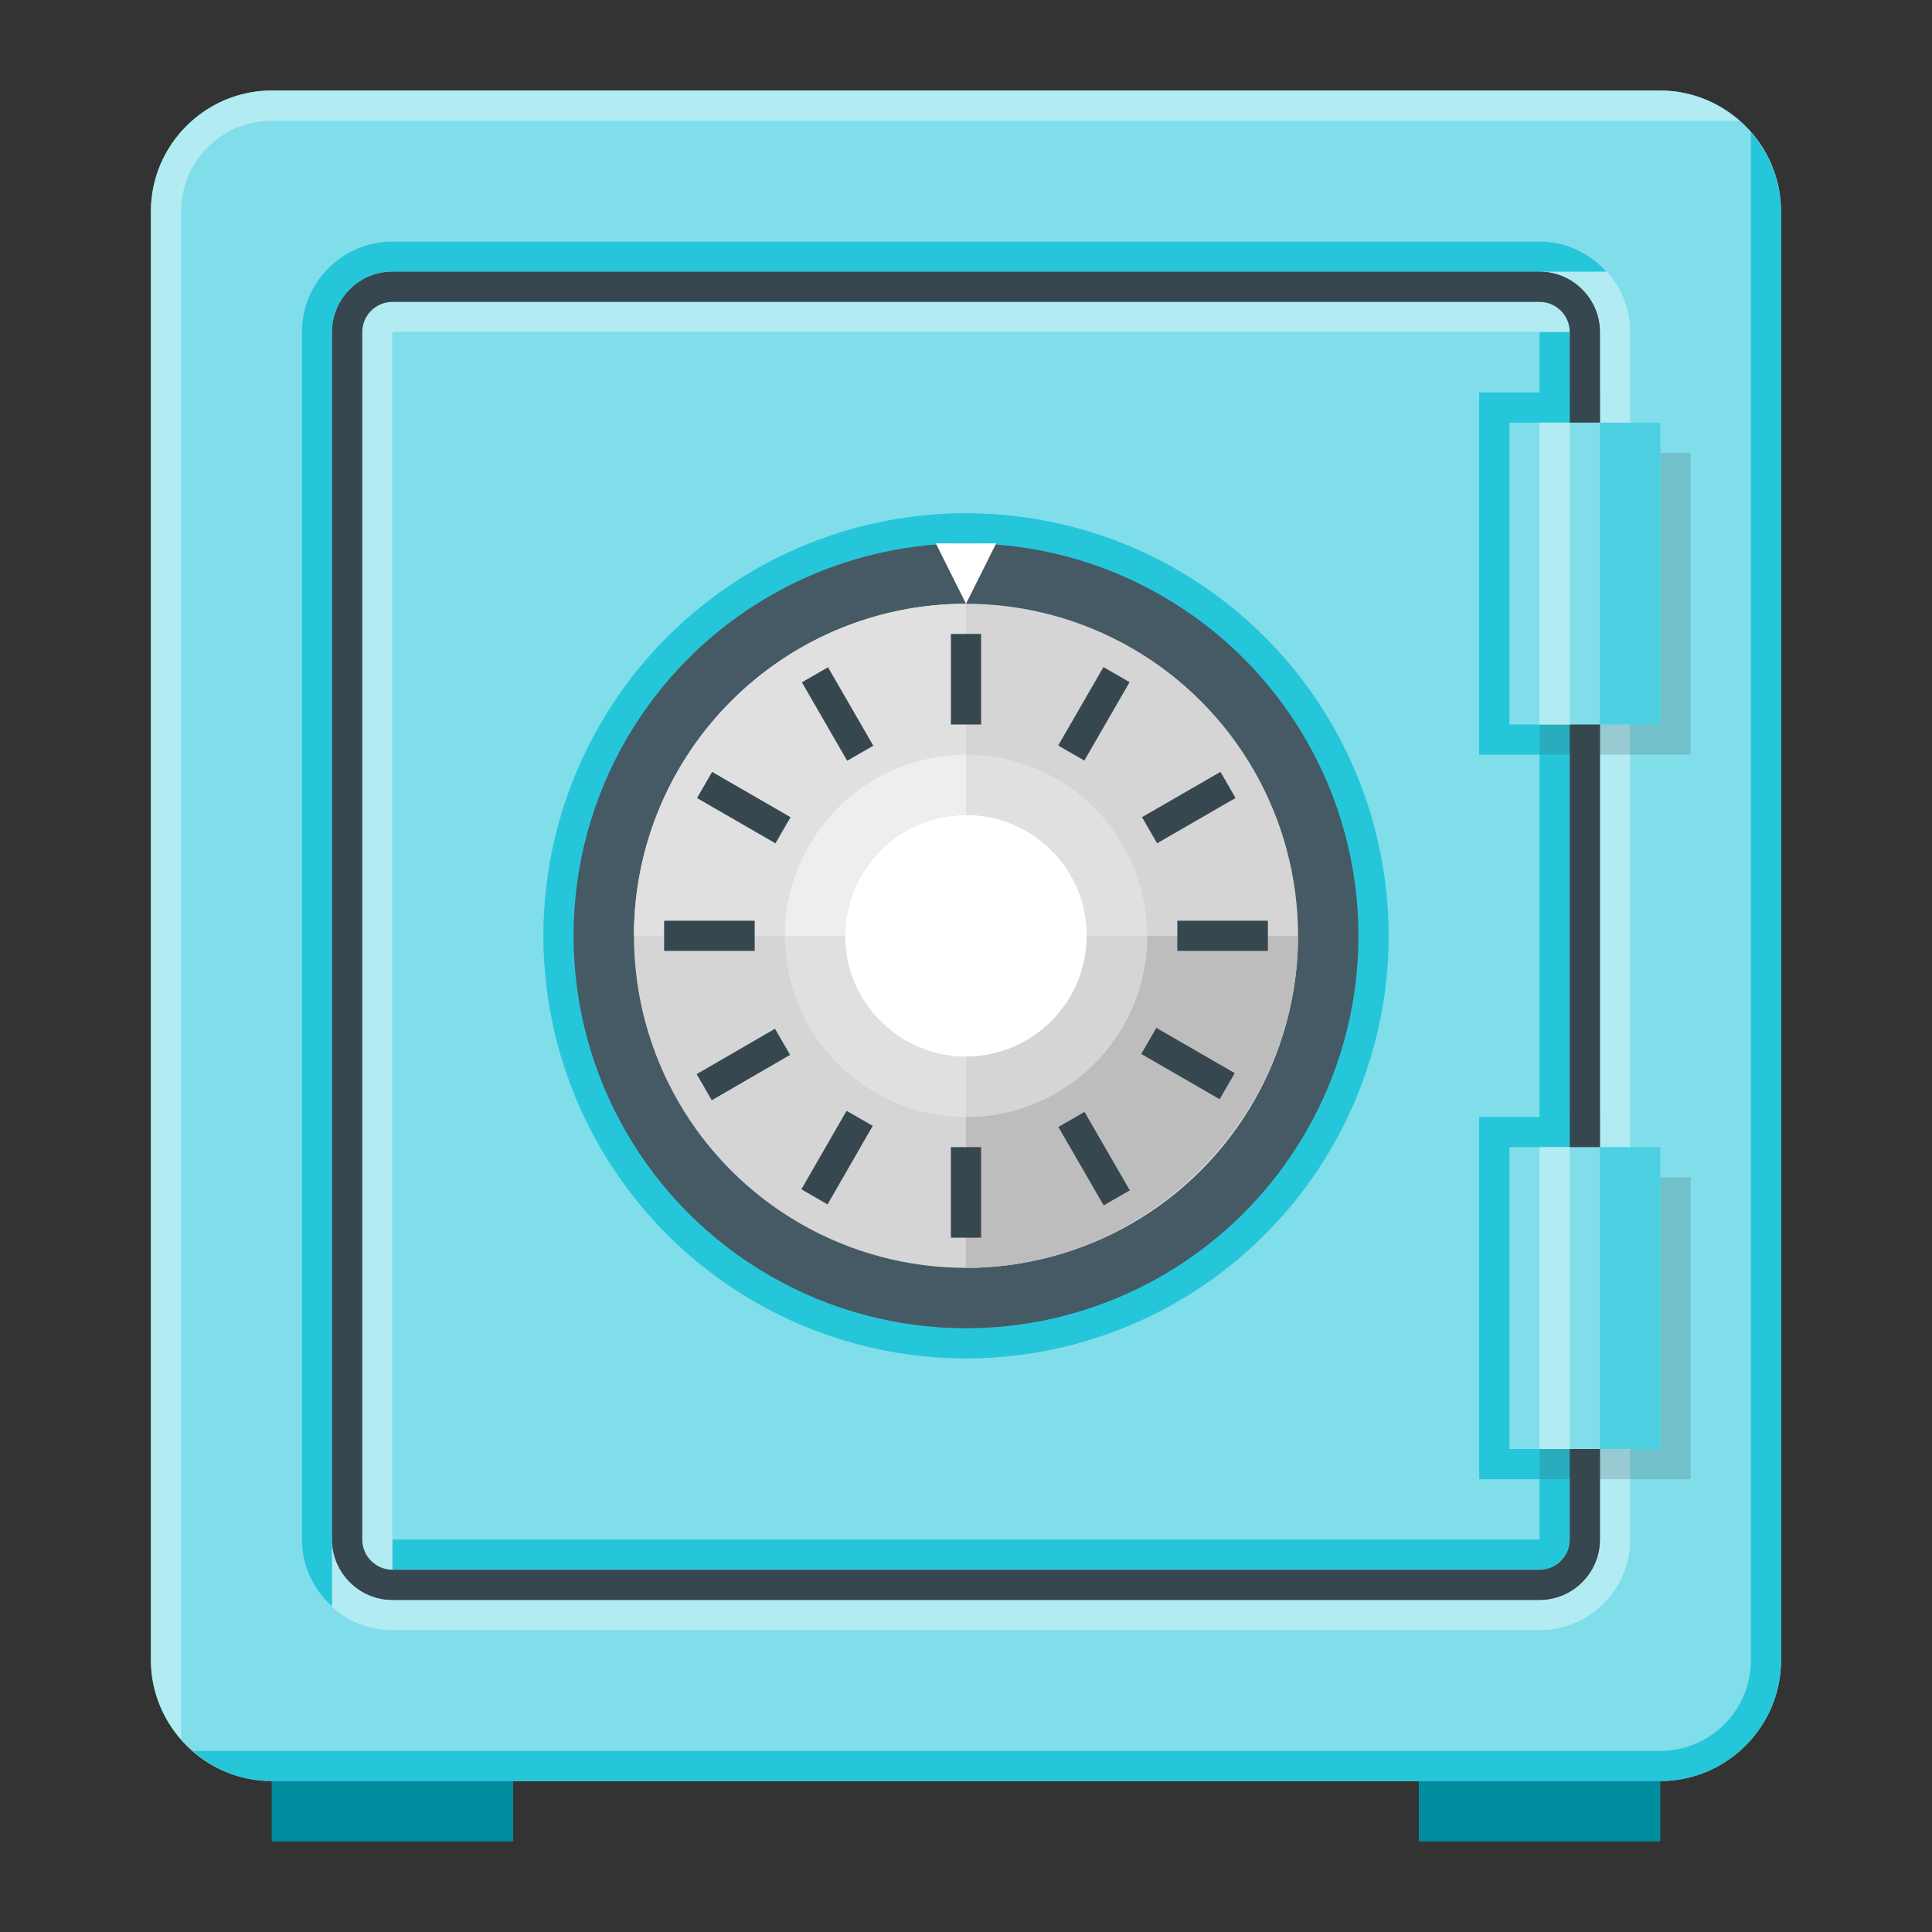<?xml version="1.0" ?><!DOCTYPE svg  PUBLIC '-//W3C//DTD SVG 1.1//EN'  'http://www.w3.org/Graphics/SVG/1.1/DTD/svg11.dtd'>
<svg enable-background="new 0 0 64 64" height="64px" id="Layer_1" version="1.1" viewBox="0 0 64 64" width="64px" xml:space="preserve" xmlns="http://www.w3.org/2000/svg" xmlns:xlink="http://www.w3.org/1999/xlink"><rect x="0" y="0" width="64" height="64" fill="#333333" stroke="none"/><g id="safe"><path d="M59,55c0,2.2-1.8,4-4,4H9c-2.2,0-4-1.8-4-4V7c0-2.2,1.8-4,4-4h46c2.2,0,4,1.8,4,4V55z" fill="#80DEEA"/><g><path d="M13,52.5c-0.827,0-1.5-0.673-1.5-1.5V11c0-0.827,0.673-1.5,1.5-1.5h38c0.827,0,1.5,0.673,1.5,1.5v40    c0,0.827-0.673,1.5-1.5,1.5H13z" fill="#4DD0E1"/><path d="M51,10c0.552,0,1,0.448,1,1v40c0,0.552-0.448,1-1,1H13c-0.552,0-1-0.448-1-1V11c0-0.552,0.448-1,1-1H51     M51,9H13c-1.1,0-2,0.9-2,2v40c0,1.1,0.9,2,2,2h38c1.1,0,2-0.9,2-2V11C53,9.9,52.1,9,51,9L51,9z" fill="#37474F"/></g><path d="M13,52.5c-0.827,0-1.5-0.673-1.5-1.5V11c0-0.827,0.673-1.5,1.5-1.5h38c0.827,0,1.5,0.673,1.5,1.5v40   c0,0.827-0.673,1.5-1.5,1.5H13z" fill="#80DEEA"/><g><path d="M51,11v40H13V11H51 M51,10H13c-0.552,0-1,0.448-1,1v40c0,0.552,0.448,1,1,1h38c0.552,0,1-0.448,1-1V11    C52,10.448,51.552,10,51,10L51,10z" fill="#26C6DA"/></g><circle cx="32" cy="31" fill="#26C6DA" r="14"/><circle cx="32" cy="31" fill="#455A64" r="13"/><circle cx="32" cy="31" fill="#D5D5D5" r="11"/><path d="M32,42.001C38,42.001,42.999,37,42.999,31H32V42.001z" fill="#BDBDBD"/><path d="M32,20c-6.073,0-11,4.927-11,11h11V20z" fill="#E0E0E0"/><g><rect fill="#37474F" height="3" transform="matrix(-0.866 -0.5 0.5 -0.866 55.809 62.243)" width="0.999" x="35.75" y="22.139"/><rect fill="#37474F" height="3" transform="matrix(-0.867 -0.499 0.499 -0.867 32.645 85.454)" width="1" x="27.25" y="36.862"/><rect fill="#37474F" height="3" transform="matrix(-0.5 -0.866 0.866 -0.5 35.895 74.214)" width="0.999" x="38.862" y="25.25"/><rect fill="#37474F" height="3" transform="matrix(-0.501 -0.865 0.865 -0.501 6.478 74.235)" width="1" x="24.138" y="33.75"/><rect fill="#37474F" height="1" width="3" x="39" y="30.5"/><rect fill="#37474F" height="1" width="3" x="22" y="30.5"/><rect fill="#37474F" height="2.999" transform="matrix(0.5 -0.866 0.866 0.5 -10.854 51.693)" width="0.999" x="38.862" y="33.751"/><rect fill="#37474F" height="3" transform="matrix(0.5 -0.866 0.866 0.5 -10.846 34.716)" width="1" x="24.139" y="25.25"/><rect fill="#37474F" height="3" transform="matrix(0.866 -0.5 0.5 0.866 -14.33 23.285)" width="0.999" x="35.75" y="36.862"/><rect fill="#37474F" height="3" transform="matrix(0.866 -0.5 0.5 0.866 -8.104 17.056)" width="0.999" x="27.25" y="22.139"/><rect fill="#37474F" height="3" width="1" x="31.5" y="38"/><rect fill="#37474F" height="3" width="1" x="31.5" y="21"/></g><g><circle cx="32" cy="31" fill="#E0E0E0" r="6"/><g><circle cx="32" cy="31" fill="#FFFFFF" r="4"/><path d="M26,31c0-3.309,2.691-6,6-6v2c-2.205,0-4,1.795-4,4H26z" fill="#EEEEEE"/><path d="M32,37v-2c2.206,0,4-1.794,4-4h2C38,34.309,35.309,37,32,37z" fill="#D5D5D5"/></g></g><rect fill="#008D9F" height="2" width="8" x="47" y="59"/><rect fill="#008D9F" height="2" width="8" x="9" y="59"/><polygon fill="#FFFFFF" points="32,20 31,18 33,18  "/><path d="M55,3H9C6.8,3,5,4.8,5,7v48c0,1.002,0.386,1.909,1,2.613V55V43V7c0-1.654,1.346-3,3-3h4h42h2.613   C56.909,3.386,56.002,3,55,3z" fill="#B3EBF2"/><path d="M13,51V11h38h1c0-0.552-0.448-1-1-1H13c-0.552,0-1,0.448-1,1v40c0,0.552,0.448,1,1,1V51z" fill="#B3EBF2"/><g><path d="M51,9c1.1,0,2,0.9,2,2v40c0,1.1-0.9,2-2,2H13c-1.1,0-2-0.9-2-2V11c0-1.1,0.9-2,2-2H51 M51,8H13    c-1.654,0-3,1.346-3,3v40c0,1.654,1.346,3,3,3h38c1.654,0,3-1.346,3-3V11C54,9.346,52.654,8,51,8L51,8z" fill="#B3EBF2"/></g><path d="M51,8H13c-1.654,0-3,1.346-3,3v40c0,0.883,0.391,1.67,1,2.22V51V40V11c0-1.1,0.9-2,2-2h1h37h2.22   C52.67,8.391,51.883,8,51,8z" fill="#26C6DA"/><path d="M58,4.387V7v48c0,1.654-1.346,3-3,3H6.387C7.091,58.614,7.998,59,9,59h46c2.2,0,4-1.8,4-4V7   C59,5.998,58.614,5.091,58,4.387z" fill="#26C6DA"/><rect fill="#26C6DA" height="12" width="4" x="49" y="37"/><rect fill="#26C6DA" height="12" width="4" x="49" y="13"/><path d="M51,10c0.552,0,1,0.448,1,1v40c0,0.552-0.448,1-1,1H13c-0.552,0-1-0.448-1-1V11c0-0.552,0.448-1,1-1H51    M51,9H13c-1.1,0-2,0.9-2,2v40c0,1.1,0.9,2,2,2h38c1.1,0,2-0.9,2-2V11C53,9.9,52.1,9,51,9L51,9z" fill="#37474F"/><rect fill="#37474F" height="10" opacity="0.2" width="5" x="51" y="15"/><rect fill="#37474F" height="10" opacity="0.2" width="5" x="51" y="39"/><rect fill="#80DEEA" height="10" width="5" x="50" y="14"/><rect fill="#80DEEA" height="10" width="5" x="50" y="38"/><rect fill="#4DD0E1" height="10" width="2" x="53" y="14"/><rect fill="#4DD0E1" height="10" width="2" x="53" y="38"/><rect fill="#B3EBF2" height="10" width="1" x="51" y="14"/><rect fill="#B3EBF2" height="10" width="1" x="51" y="38"/></g></svg>